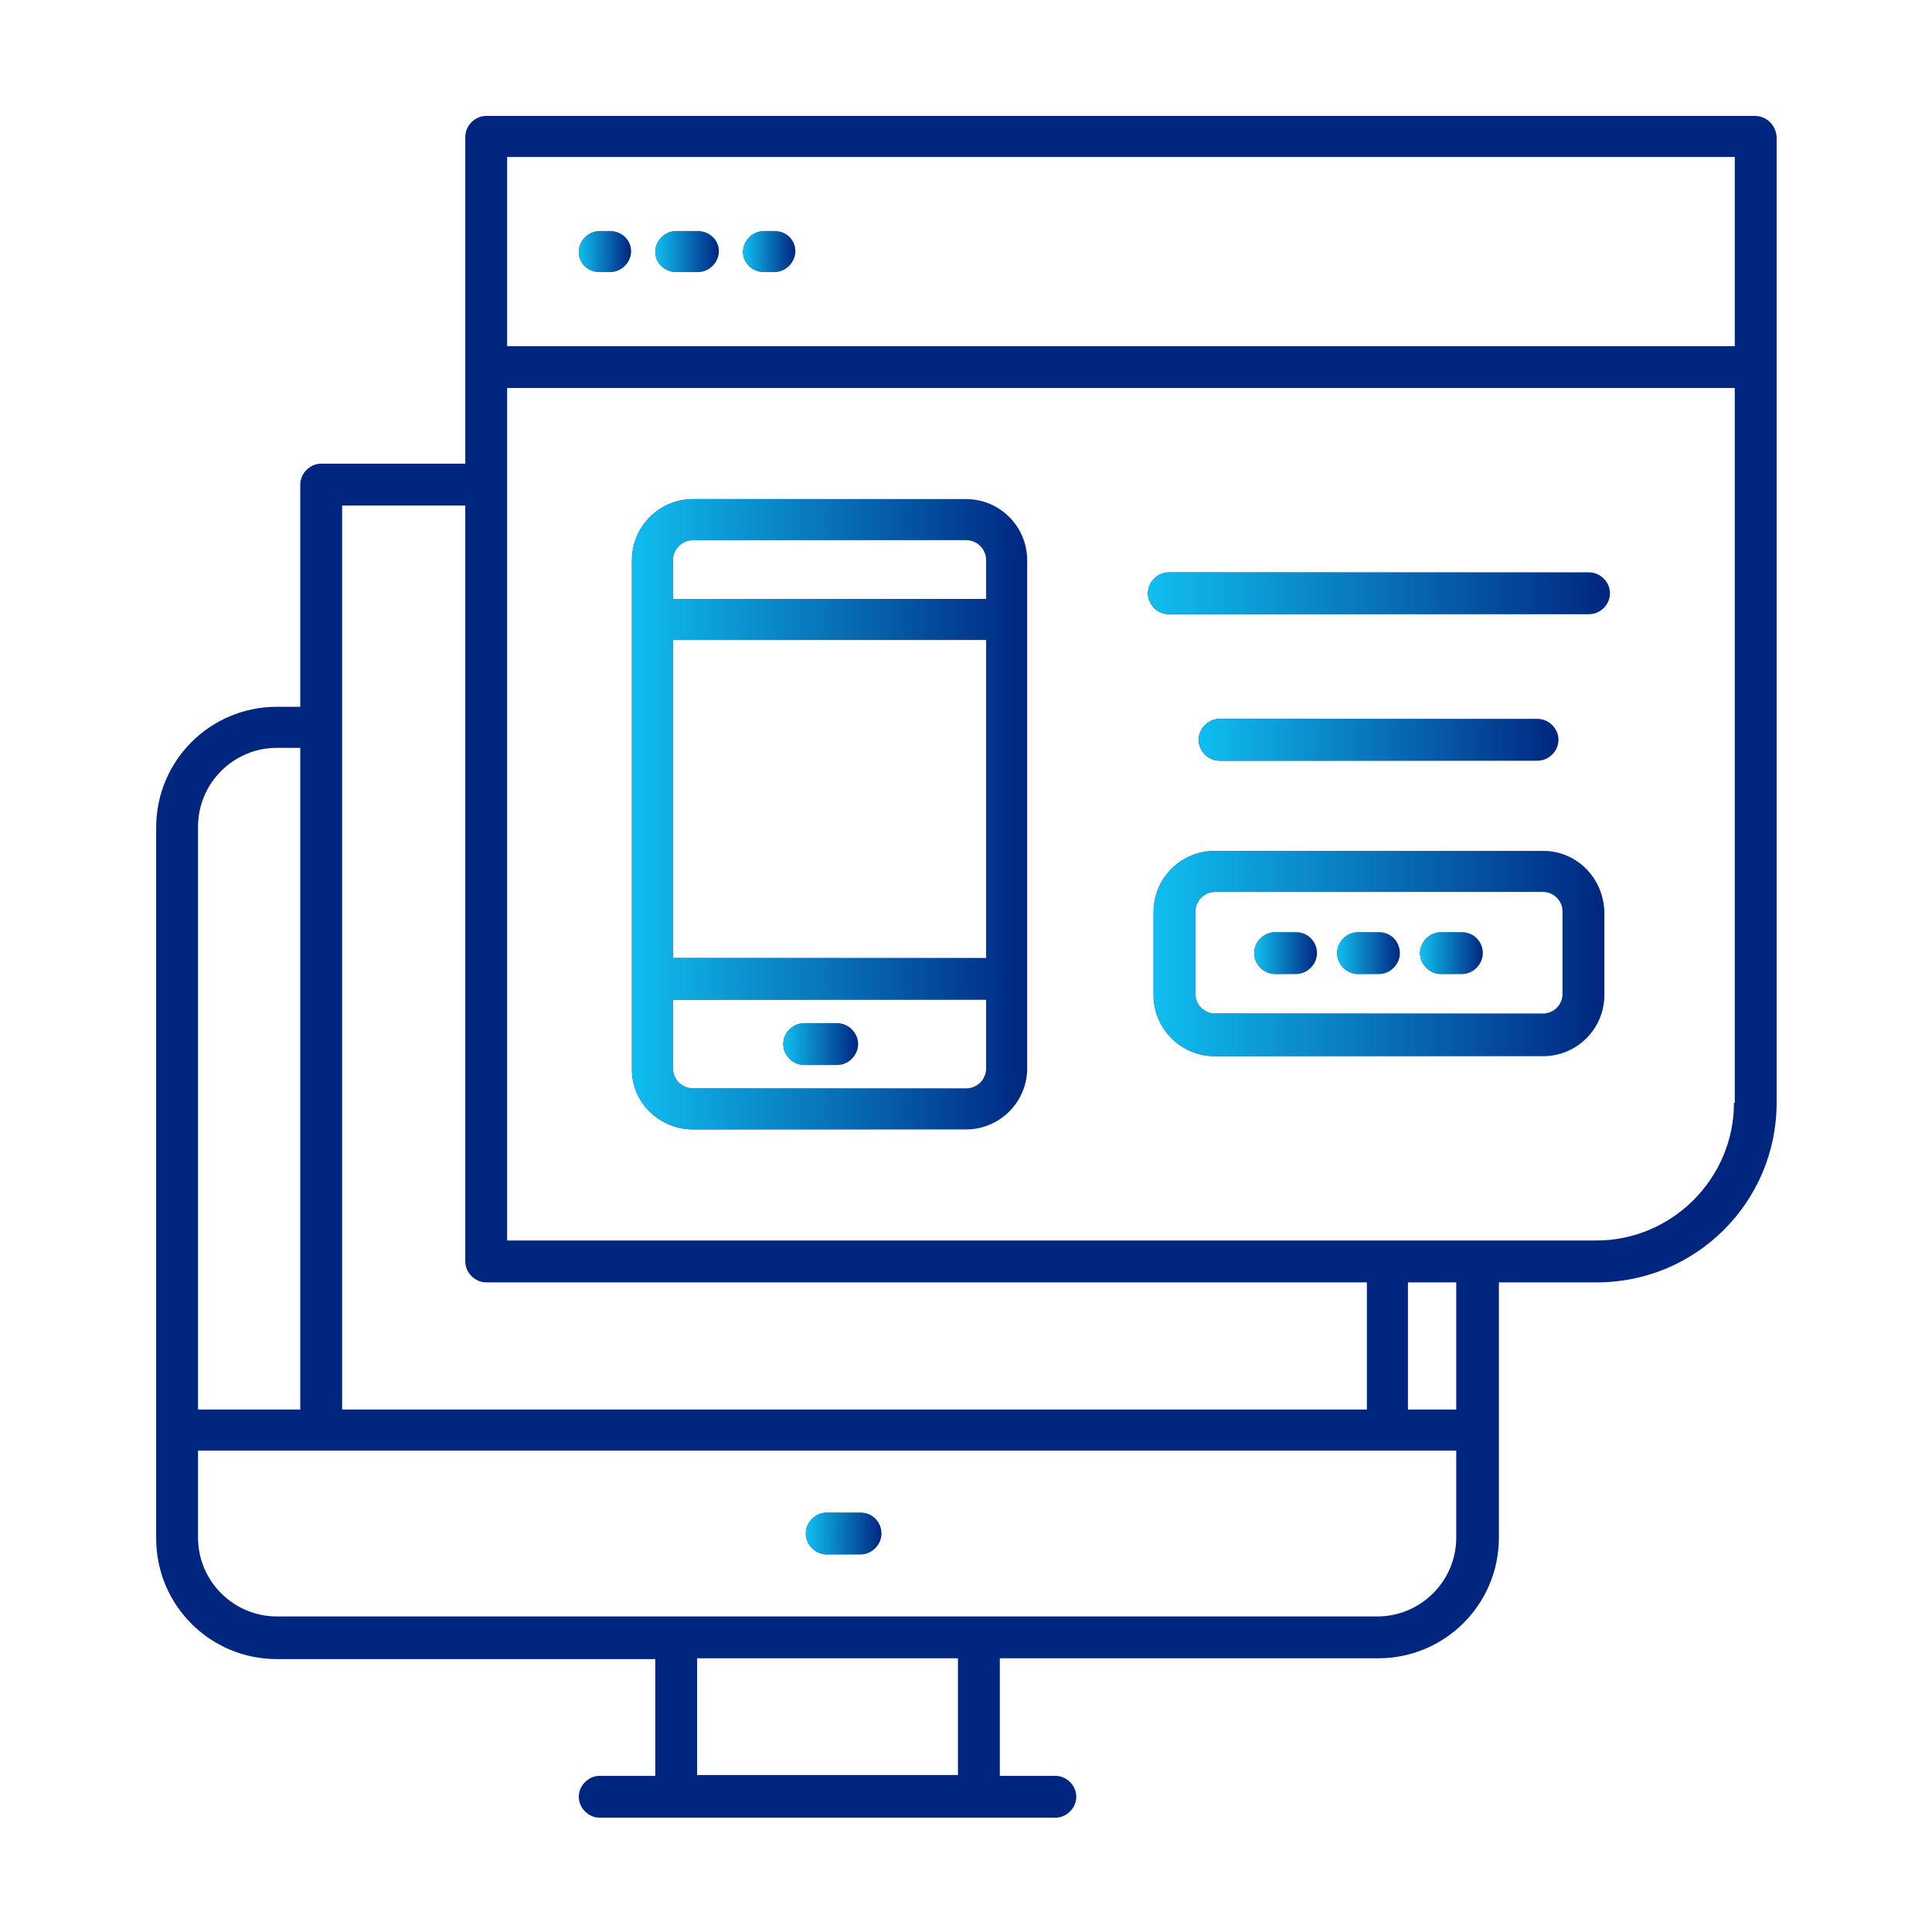 <?xml version="1.0" encoding="utf-8"?>
<!-- Generator: Adobe Illustrator 25.2.1, SVG Export Plug-In . SVG Version: 6.00 Build 0)  -->
<svg version="1.1" id="Layer_1" xmlns="http://www.w3.org/2000/svg" xmlns:xlink="http://www.w3.org/1999/xlink" x="0px" y="0px"
	 viewBox="0 0 24 24" style="enable-background:new 0 0 24 24;" xml:space="preserve">
<style type="text/css">
	.st0{fill:#002680;}
	.st1{opacity:0.65;}
	.st2{fill:url(#SVGID_1_);}
	.st3{fill:#FFFFFF;}
	.st4{fill:url(#SVGID_2_);}
	.st5{fill:url(#SVGID_3_);}
	.st6{fill:url(#SVGID_4_);}
	.st7{fill:url(#SVGID_5_);}
	.st8{fill:url(#SVGID_6_);}
	.st9{fill:url(#SVGID_7_);}
	.st10{fill:url(#SVGID_8_);}
	.st11{fill:url(#SVGID_9_);}
	.st12{fill:url(#SVGID_10_);}
	.st13{fill:url(#SVGID_11_);}
	.st14{fill:url(#SVGID_12_);}
	.st15{fill:url(#SVGID_13_);}
	.st16{fill:url(#SVGID_14_);}
	.st17{fill:url(#SVGID_15_);}
	.st18{fill:url(#SVGID_16_);}
	.st19{fill:url(#SVGID_17_);}
	.st20{fill:url(#SVGID_18_);}
	.st21{fill:url(#SVGID_19_);}
	.st22{fill:url(#SVGID_20_);}
	.st23{fill:url(#SVGID_21_);}
	.st24{fill:url(#SVGID_22_);}
	.st25{fill:url(#SVGID_23_);}
	.st26{fill:url(#SVGID_24_);}
	.st27{fill:url(#SVGID_25_);}
	.st28{fill:url(#SVGID_26_);}
	.st29{fill:url(#SVGID_27_);}
	.st30{fill:url(#SVGID_28_);}
	.st31{fill:url(#SVGID_29_);}
	.st32{fill:url(#SVGID_30_);}
	.st33{fill:url(#SVGID_31_);}
	.st34{fill:url(#SVGID_32_);}
	.st35{fill:url(#SVGID_33_);}
	.st36{fill:url(#SVGID_34_);}
	.st37{fill:url(#SVGID_35_);}
	.st38{fill:url(#SVGID_36_);}
	.st39{fill:url(#SVGID_37_);}
	.st40{fill:url(#SVGID_38_);}
	.st41{fill:url(#SVGID_39_);}
	.st42{fill:url(#SVGID_40_);}
	.st43{fill:url(#SVGID_41_);}
	.st44{fill:url(#SVGID_42_);}
	.st45{fill:url(#SVGID_43_);}
	.st46{fill:url(#SVGID_44_);}
	.st47{fill:url(#SVGID_45_);}
	.st48{fill:url(#SVGID_46_);}
	.st49{fill:url(#SVGID_47_);}
	.st50{fill:url(#SVGID_48_);}
	.st51{fill:url(#SVGID_49_);}
	.st52{fill:url(#SVGID_50_);}
	.st53{fill:url(#SVGID_51_);}
	.st54{fill:url(#SVGID_52_);}
	.st55{fill:url(#SVGID_53_);}
	.st56{fill:url(#SVGID_54_);}
	.st57{fill:url(#SVGID_55_);}
	.st58{fill:url(#SVGID_56_);}
	.st59{fill:url(#SVGID_57_);}
	.st60{fill:url(#SVGID_58_);}
	.st61{fill:url(#SVGID_59_);}
	.st62{fill:url(#SVGID_60_);}
	.st63{fill:url(#SVGID_61_);}
	.st64{fill:url(#SVGID_62_);}
	.st65{fill:url(#SVGID_63_);}
	.st66{fill:url(#SVGID_64_);}
	.st67{fill:url(#SVGID_65_);}
	.st68{fill:url(#SVGID_66_);}
	.st69{fill:url(#SVGID_67_);}
	.st70{fill:url(#SVGID_68_);}
	.st71{fill:url(#SVGID_69_);}
	.st72{fill:url(#SVGID_70_);}
	.st73{fill:url(#SVGID_71_);}
	.st74{fill:url(#SVGID_72_);}
	.st75{fill:url(#SVGID_73_);}
	.st76{fill:url(#SVGID_74_);}
	.st77{fill:url(#SVGID_75_);}
	.st78{fill:url(#SVGID_76_);}
	.st79{fill:url(#SVGID_77_);}
	.st80{fill:url(#SVGID_78_);}
	.st81{fill:url(#SVGID_79_);}
	.st82{fill:url(#SVGID_80_);}
	.st83{fill:url(#SVGID_81_);}
	.st84{fill:url(#SVGID_82_);}
	.st85{fill:url(#SVGID_83_);}
	.st86{fill:url(#SVGID_84_);}
	.st87{fill:url(#SVGID_85_);}
	.st88{fill:url(#SVGID_86_);}
	.st89{fill:url(#SVGID_87_);}
	.st90{fill:url(#SVGID_88_);}
	.st91{fill:url(#SVGID_89_);}
	.st92{fill:url(#SVGID_90_);}
	.st93{fill:url(#SVGID_91_);}
	.st94{fill:url(#SVGID_92_);}
	.st95{fill:url(#SVGID_93_);}
	.st96{fill:url(#SVGID_94_);}
	.st97{fill:url(#SVGID_95_);}
	.st98{fill:url(#SVGID_96_);}
	.st99{fill:url(#SVGID_97_);}
	.st100{fill:url(#SVGID_98_);}
	.st101{fill:url(#SVGID_99_);}
	.st102{fill:url(#SVGID_100_);}
	.st103{fill:url(#SVGID_101_);}
	.st104{fill:url(#SVGID_102_);}
	.st105{fill:url(#SVGID_103_);}
	.st106{fill:url(#SVGID_104_);}
	.st107{fill:url(#SVGID_105_);}
	.st108{fill:url(#SVGID_106_);}
	.st109{fill:url(#SVGID_107_);}
	.st110{fill:url(#SVGID_108_);}
	.st111{fill:url(#SVGID_109_);}
	.st112{fill:url(#SVGID_110_);}
	.st113{fill:url(#SVGID_111_);}
	.st114{fill:url(#SVGID_112_);}
	.st115{fill:url(#SVGID_113_);}
	.st116{fill:url(#SVGID_114_);}
	.st117{fill:url(#SVGID_115_);}
	.st118{fill:url(#SVGID_116_);}
	.st119{fill:url(#SVGID_117_);}
	.st120{fill:url(#SVGID_118_);}
	.st121{fill:url(#SVGID_119_);}
	.st122{fill:url(#SVGID_120_);}
	.st123{fill:url(#SVGID_121_);}
	.st124{fill:url(#SVGID_122_);}
	.st125{fill:url(#SVGID_123_);}
	.st126{fill:url(#SVGID_124_);}
	.st127{fill:url(#SVGID_125_);}
	.st128{fill:url(#SVGID_126_);}
	.st129{fill:url(#SVGID_127_);}
	.st130{fill:url(#SVGID_128_);}
	.st131{fill:url(#SVGID_129_);}
	.st132{fill:url(#SVGID_130_);}
	.st133{fill:url(#SVGID_131_);}
	.st134{fill:url(#SVGID_132_);}
	.st135{fill:url(#SVGID_133_);}
	.st136{fill:url(#SVGID_134_);}
	.st137{fill:url(#SVGID_135_);}
	.st138{fill:url(#SVGID_136_);}
	.st139{fill:url(#SVGID_137_);}
	.st140{fill:url(#SVGID_138_);}
	.st141{fill:url(#SVGID_139_);}
	.st142{fill:url(#SVGID_140_);}
	.st143{fill:url(#SVGID_141_);}
	.st144{fill:url(#SVGID_142_);}
	.st145{fill:url(#SVGID_143_);}
	.st146{fill:url(#SVGID_144_);}
	.st147{fill:url(#SVGID_145_);}
	.st148{fill:url(#SVGID_146_);}
	.st149{fill:url(#SVGID_147_);}
	.st150{fill:url(#SVGID_148_);}
	.st151{fill:url(#SVGID_149_);}
	.st152{fill:url(#SVGID_150_);}
	.st153{fill:url(#SVGID_151_);}
	.st154{fill:url(#SVGID_152_);}
	.st155{fill:url(#SVGID_153_);}
	.st156{fill:url(#SVGID_154_);}
	.st157{fill:url(#SVGID_155_);}
	.st158{fill:url(#SVGID_156_);}
	.st159{fill:url(#SVGID_157_);}
	.st160{fill:url(#SVGID_158_);}
	.st161{fill:url(#SVGID_159_);}
	.st162{fill:url(#SVGID_160_);}
	.st163{fill:url(#SVGID_161_);}
	.st164{fill:url(#SVGID_162_);}
	.st165{fill:url(#SVGID_163_);}
	.st166{fill:url(#SVGID_164_);}
	.st167{fill:url(#SVGID_165_);}
	.st168{fill:url(#SVGID_166_);}
	.st169{fill:url(#SVGID_167_);}
	.st170{fill:url(#SVGID_168_);}
	.st171{fill:url(#SVGID_169_);}
	.st172{fill:url(#SVGID_170_);}
	.st173{fill:url(#SVGID_171_);}
	.st174{fill:url(#SVGID_172_);}
	.st175{fill:url(#SVGID_173_);}
	.st176{fill:url(#SVGID_174_);}
	.st177{fill:url(#SVGID_175_);}
	.st178{fill:url(#SVGID_176_);}
	.st179{fill:url(#SVGID_177_);}
	.st180{fill:url(#SVGID_178_);}
	.st181{fill:url(#SVGID_179_);}
	.st182{fill:url(#SVGID_180_);}
	.st183{fill:url(#SVGID_181_);}
	.st184{fill:url(#SVGID_182_);}
	.st185{fill:url(#SVGID_183_);}
	.st186{fill:url(#SVGID_184_);}
	.st187{fill:url(#SVGID_185_);}
	.st188{fill:url(#SVGID_186_);}
	.st189{fill:url(#SVGID_187_);}
	.st190{fill:url(#SVGID_188_);}
	.st191{fill:url(#SVGID_189_);}
	.st192{fill:url(#SVGID_190_);}
	.st193{fill:url(#SVGID_191_);}
	.st194{fill:url(#SVGID_192_);}
	.st195{fill:url(#SVGID_193_);}
	.st196{fill:url(#SVGID_194_);}
	.st197{fill:url(#SVGID_195_);}
	.st198{fill:url(#SVGID_196_);}
	.st199{fill:url(#SVGID_197_);}
	.st200{fill:url(#SVGID_198_);}
	.st201{fill:url(#SVGID_199_);}
	.st202{fill:url(#SVGID_200_);}
	.st203{fill:url(#SVGID_201_);}
	.st204{fill:url(#SVGID_202_);}
	.st205{fill:url(#SVGID_203_);}
	.st206{fill:url(#SVGID_204_);}
	.st207{fill:url(#SVGID_205_);}
	.st208{fill:url(#SVGID_206_);}
	.st209{fill:url(#SVGID_207_);}
	.st210{fill:url(#SVGID_208_);}
	.st211{fill:url(#SVGID_209_);}
	.st212{fill:url(#SVGID_210_);}
	.st213{fill:url(#SVGID_211_);}
	.st214{fill:url(#SVGID_212_);}
	.st215{fill:url(#SVGID_213_);}
	.st216{fill:url(#SVGID_214_);}
	.st217{fill:url(#SVGID_215_);}
	.st218{fill:url(#SVGID_216_);}
	.st219{fill:url(#SVGID_217_);}
	.st220{fill:url(#SVGID_218_);}
	.st221{fill:url(#SVGID_219_);}
	.st222{fill:url(#SVGID_220_);}
	.st223{fill:url(#SVGID_221_);}
	.st224{fill:url(#SVGID_222_);}
	.st225{fill:url(#SVGID_223_);}
	.st226{fill:url(#SVGID_224_);}
	.st227{fill:url(#SVGID_225_);}
	.st228{fill:url(#SVGID_226_);}
	.st229{fill:url(#SVGID_227_);}
	.st230{fill:url(#SVGID_228_);}
	.st231{fill:url(#SVGID_229_);}
	.st232{fill:url(#SVGID_230_);}
	.st233{fill:url(#SVGID_231_);}
	.st234{fill:url(#SVGID_232_);}
	.st235{fill:url(#SVGID_233_);}
	.st236{fill:url(#SVGID_234_);}
	.st237{fill:url(#SVGID_235_);}
	.st238{fill:url(#SVGID_236_);}
	.st239{fill:url(#SVGID_237_);}
	.st240{fill:url(#SVGID_238_);}
	.st241{fill:url(#SVGID_239_);}
	.st242{fill:url(#SVGID_240_);}
	.st243{fill:url(#SVGID_241_);}
	.st244{fill:url(#SVGID_242_);}
	.st245{fill:url(#SVGID_243_);}
	.st246{fill:url(#SVGID_244_);}
	.st247{fill:url(#SVGID_245_);}
	.st248{fill:url(#SVGID_246_);}
	.st249{fill:url(#SVGID_247_);}
	.st250{fill-rule:evenodd;clip-rule:evenodd;fill:#002680;}
	.st251{fill-rule:evenodd;clip-rule:evenodd;fill:url(#SVGID_248_);}
	.st252{fill-rule:evenodd;clip-rule:evenodd;fill:url(#SVGID_249_);}
	.st253{fill-rule:evenodd;clip-rule:evenodd;fill:url(#SVGID_250_);}
	.st254{fill-rule:evenodd;clip-rule:evenodd;fill:url(#SVGID_251_);}
	.st255{fill-rule:evenodd;clip-rule:evenodd;fill:url(#SVGID_252_);}
	.st256{fill-rule:evenodd;clip-rule:evenodd;fill:url(#SVGID_253_);}
	.st257{fill-rule:evenodd;clip-rule:evenodd;fill:url(#SVGID_254_);}
	.st258{fill-rule:evenodd;clip-rule:evenodd;fill:url(#SVGID_255_);}
	.st259{fill-rule:evenodd;clip-rule:evenodd;fill:url(#SVGID_256_);}
	.st260{fill-rule:evenodd;clip-rule:evenodd;fill:#FFFFFF;}
	.st261{fill:url(#SVGID_257_);}
	.st262{fill:url(#SVGID_258_);}
	.st263{fill:url(#SVGID_259_);}
	.st264{fill:url(#SVGID_260_);}
	.st265{fill:url(#SVGID_261_);}
	.st266{fill:url(#SVGID_262_);}
	.st267{fill:url(#SVGID_263_);}
	.st268{fill:url(#SVGID_264_);}
	.st269{fill:url(#SVGID_265_);}
	.st270{fill:url(#SVGID_266_);}
	.st271{fill:url(#SVGID_267_);}
	.st272{fill:url(#SVGID_268_);}
	.st273{fill:url(#SVGID_269_);}
	.st274{fill:url(#SVGID_270_);}
	.st275{fill:url(#SVGID_271_);}
	.st276{fill:url(#SVGID_272_);}
	.st277{fill:url(#SVGID_273_);}
	.st278{fill:url(#SVGID_274_);}
	.st279{fill:url(#SVGID_275_);}
	.st280{fill:url(#SVGID_276_);}
	.st281{fill:url(#SVGID_277_);}
	.st282{fill:url(#SVGID_278_);}
	.st283{fill:url(#SVGID_279_);}
	.st284{fill:url(#SVGID_280_);}
	.st285{fill:url(#SVGID_281_);}
	.st286{fill:url(#SVGID_282_);}
	.st287{fill:url(#SVGID_283_);}
	.st288{fill:url(#SVGID_284_);}
	.st289{fill:url(#SVGID_285_);}
	.st290{fill:url(#SVGID_286_);}
	.st291{fill:url(#SVGID_287_);}
	.st292{fill:url(#SVGID_288_);}
	.st293{fill:url(#SVGID_289_);}
	.st294{fill:url(#SVGID_290_);}
	.st295{fill:url(#SVGID_291_);}
	.st296{fill:url(#SVGID_292_);}
	.st297{fill:url(#SVGID_293_);}
	.st298{fill:url(#SVGID_294_);}
	.st299{fill:url(#SVGID_295_);}
	.st300{fill:url(#SVGID_296_);}
	.st301{fill:url(#SVGID_297_);}
	.st302{fill:url(#SVGID_298_);}
	.st303{fill:url(#SVGID_299_);}
	.st304{fill:url(#SVGID_300_);}
	.st305{fill:url(#SVGID_301_);}
	.st306{fill:url(#SVGID_302_);}
	.st307{fill:url(#SVGID_303_);}
	.st308{fill:url(#SVGID_304_);}
	.st309{fill:url(#SVGID_305_);}
	.st310{fill:url(#SVGID_306_);}
	.st311{fill:url(#SVGID_307_);}
	.st312{fill:url(#SVGID_308_);}
	.st313{fill:url(#SVGID_309_);}
	.st314{fill:url(#SVGID_310_);}
	.st315{fill:url(#SVGID_311_);}
	.st316{fill:url(#SVGID_312_);}
	.st317{fill:url(#SVGID_313_);}
	.st318{fill:url(#SVGID_314_);}
	.st319{fill:url(#SVGID_315_);}
	.st320{fill:url(#SVGID_316_);}
	.st321{fill:url(#SVGID_317_);}
	.st322{fill:url(#SVGID_318_);}
	.st323{fill:url(#SVGID_319_);}
	.st324{fill:url(#SVGID_320_);}
	.st325{fill:url(#SVGID_321_);}
	.st326{fill:url(#SVGID_322_);}
	.st327{fill:url(#SVGID_323_);}
	.st328{fill:url(#SVGID_324_);}
	.st329{fill:url(#SVGID_325_);}
	.st330{fill:url(#SVGID_326_);}
	.st331{fill:url(#SVGID_327_);}
	.st332{fill:url(#SVGID_328_);}
	.st333{fill:url(#SVGID_329_);}
	.st334{fill:url(#SVGID_330_);}
	.st335{fill:url(#SVGID_331_);}
	.st336{fill:url(#SVGID_332_);}
	.st337{fill:url(#SVGID_333_);}
	.st338{fill:url(#SVGID_334_);}
	.st339{fill:url(#SVGID_335_);}
	.st340{fill:url(#SVGID_336_);}
	.st341{fill:url(#SVGID_337_);}
	.st342{fill:url(#SVGID_338_);}
	.st343{fill:url(#SVGID_339_);}
	.st344{fill:url(#SVGID_340_);}
	.st345{fill:url(#SVGID_341_);}
	.st346{fill:url(#SVGID_342_);}
	.st347{fill-rule:evenodd;clip-rule:evenodd;}
	.st348{fill:none;}
	.st349{fill-rule:evenodd;clip-rule:evenodd;fill:url(#SVGID_343_);}
	.st350{fill:url(#SVGID_344_);}
	.st351{fill:url(#SVGID_345_);}
	.st352{fill:url(#SVGID_346_);}
	.st353{fill:url(#SVGID_347_);}
	.st354{fill-rule:evenodd;clip-rule:evenodd;fill:none;stroke:#FFFFFF;stroke-width:0.25;stroke-miterlimit:10;}
	.st355{fill:url(#SVGID_348_);}
	.st356{fill:url(#SVGID_349_);}
	.st357{fill:url(#SVGID_350_);}
	.st358{fill:url(#SVGID_351_);}
	.st359{fill:url(#SVGID_352_);}
	.st360{fill:url(#SVGID_353_);}
	.st361{fill:url(#SVGID_354_);}
	.st362{fill:url(#SVGID_355_);}
	.st363{fill:url(#SVGID_356_);}
	.st364{fill:url(#SVGID_357_);}
	.st365{fill:url(#SVGID_358_);}
	.st366{fill:url(#SVGID_359_);}
	.st367{fill:url(#SVGID_360_);}
	.st368{fill:url(#SVGID_361_);}
	.st369{fill:url(#SVGID_362_);}
	.st370{fill:url(#SVGID_363_);}
	.st371{fill:url(#SVGID_364_);}
	.st372{fill:url(#SVGID_365_);}
	.st373{fill:url(#SVGID_366_);}
	.st374{fill:url(#SVGID_367_);}
	.st375{fill:url(#SVGID_368_);}
	.st376{fill:url(#SVGID_369_);}
	.st377{fill:url(#SVGID_370_);}
	.st378{fill:url(#SVGID_371_);}
	.st379{fill:url(#SVGID_372_);}
	.st380{fill:url(#SVGID_373_);}
	.st381{fill:url(#SVGID_374_);}
	.st382{fill:url(#SVGID_375_);}
	.st383{fill:url(#SVGID_376_);}
	.st384{fill:url(#SVGID_377_);}
	.st385{fill:url(#SVGID_378_);}
	.st386{fill:url(#SVGID_379_);}
	.st387{fill:url(#SVGID_380_);}
	.st388{fill:url(#SVGID_381_);}
	.st389{fill:url(#SVGID_382_);}
	.st390{fill:url(#SVGID_383_);}
	.st391{fill:url(#SVGID_384_);}
	.st392{fill:url(#SVGID_385_);}
	.st393{fill:url(#SVGID_386_);}
	.st394{fill:url(#SVGID_387_);}
	.st395{fill:url(#SVGID_388_);}
	.st396{fill:url(#SVGID_389_);}
	.st397{fill:url(#SVGID_390_);}
	.st398{fill:url(#SVGID_391_);}
	.st399{fill:url(#SVGID_392_);}
	.st400{fill:url(#SVGID_393_);}
	.st401{fill:url(#SVGID_394_);}
	.st402{fill:url(#SVGID_395_);}
	.st403{fill:url(#SVGID_396_);}
	.st404{fill:url(#SVGID_397_);}
	.st405{fill:url(#SVGID_398_);}
	.st406{fill:url(#SVGID_399_);}
	.st407{fill:url(#SVGID_400_);}
	.st408{fill:url(#SVGID_401_);}
	.st409{fill:url(#SVGID_402_);}
	.st410{fill:url(#SVGID_403_);}
	.st411{fill:url(#SVGID_404_);}
	.st412{fill:url(#SVGID_405_);}
	.st413{fill:url(#SVGID_406_);}
	.st414{fill:url(#SVGID_407_);}
	.st415{fill:url(#SVGID_408_);}
	.st416{fill:url(#SVGID_409_);}
	.st417{fill:url(#SVGID_410_);}
	.st418{fill:url(#SVGID_411_);}
	.st419{fill:url(#SVGID_412_);}
	.st420{fill:url(#SVGID_413_);}
	.st421{fill:url(#SVGID_414_);}
	.st422{fill:url(#SVGID_415_);}
	.st423{fill:url(#SVGID_416_);}
	.st424{fill:url(#SVGID_417_);}
	.st425{fill:url(#SVGID_418_);}
	.st426{fill:url(#SVGID_419_);}
	.st427{fill:url(#SVGID_420_);}
	.st428{fill:url(#SVGID_421_);}
	.st429{fill:url(#SVGID_422_);}
	.st430{fill:url(#SVGID_423_);}
	.st431{fill:url(#SVGID_424_);}
	.st432{fill:url(#SVGID_425_);}
	.st433{fill:url(#SVGID_426_);}
	.st434{fill:url(#SVGID_427_);}
	.st435{fill:url(#SVGID_428_);}
	.st436{fill:url(#SVGID_429_);}
	.st437{fill:url(#SVGID_430_);}
	.st438{fill:url(#SVGID_431_);}
	.st439{fill:url(#SVGID_432_);}
	.st440{fill:url(#SVGID_433_);}
	.st441{fill:url(#SVGID_434_);}
	.st442{fill:url(#SVGID_435_);}
	.st443{fill:url(#SVGID_436_);}
</style>
<g>
	<path class="st0" d="M10.69,18.79h-0.42c-0.14,0-0.26,0.12-0.26,0.26c0,0.14,0.12,0.26,0.26,0.26h0.42c0.14,0,0.26-0.12,0.26-0.26
		C10.95,18.91,10.84,18.79,10.69,18.79z"/>
	<path class="st0" d="M21.8,1.44H6.04c-0.14,0-0.26,0.12-0.26,0.26v2.86v1.2H3.99c-0.14,0-0.26,0.12-0.26,0.26v2.76H3.44
		c-0.83,0-1.5,0.67-1.5,1.5v8.83c0,0.83,0.67,1.5,1.5,1.5h4.7v1.45H7.45c-0.14,0-0.26,0.12-0.26,0.26c0,0.14,0.12,0.26,0.26,0.26
		H8.4h3.76h0.95c0.14,0,0.26-0.12,0.26-0.26c0-0.14-0.12-0.26-0.26-0.26h-0.69V20.6h4.7c0.83,0,1.5-0.67,1.5-1.5v-3.17h1.22
		c1.23,0,2.23-1,2.23-2.23V4.56V1.7C22.06,1.55,21.94,1.44,21.8,1.44z M4.25,9.03V6.28h1.53v9.39c0,0.14,0.12,0.26,0.26,0.26h10.94
		v1.58H4.25V9.03z M2.46,10.27c0-0.54,0.44-0.98,0.98-0.98h0.29v8.22H2.46V10.27z M11.9,22.05H8.66V20.6h3.24V22.05z M18.09,19.1
		c0,0.54-0.44,0.98-0.98,0.98h-4.96H8.4H3.44c-0.54,0-0.98-0.44-0.98-0.98v-1.08h1.53h13.25h0.85V19.1z M18.09,17.51h-0.6v-1.58h0.6
		V17.51z M21.54,13.7c0,0.94-0.77,1.71-1.71,1.71h-1.48h-1.11H6.3V6.02v-1.2h15.25V13.7z M21.54,4.3H6.3V1.95h15.25V4.3z"/>
	<path class="st0" d="M7.45,3.38h0.13c0.14,0,0.26-0.12,0.26-0.26S7.72,2.87,7.58,2.87H7.45c-0.14,0-0.26,0.12-0.26,0.26
		S7.3,3.38,7.45,3.38z"/>
	<path class="st0" d="M8.4,3.38h0.27c0.14,0,0.26-0.12,0.26-0.26S8.81,2.87,8.67,2.87H8.4c-0.14,0-0.26,0.12-0.26,0.26
		S8.26,3.38,8.4,3.38z"/>
	<path class="st0" d="M9.49,3.38h0.13c0.14,0,0.26-0.12,0.26-0.26S9.77,2.87,9.62,2.87H9.49c-0.14,0-0.26,0.12-0.26,0.26
		S9.35,3.38,9.49,3.38z"/>
	<path class="st0" d="M8.61,14.03H12c0.42,0,0.76-0.34,0.76-0.76V6.96c0-0.42-0.34-0.76-0.76-0.76H8.61c-0.42,0-0.76,0.34-0.76,0.76
		v6.31C7.84,13.69,8.19,14.03,8.61,14.03z M8.36,6.96c0-0.14,0.11-0.25,0.25-0.25H12c0.14,0,0.25,0.11,0.25,0.25v0.48H8.36V6.96z
		 M8.36,7.95h3.89v3.95H8.36V7.95z M8.36,12.42h3.89v0.85c0,0.14-0.11,0.25-0.25,0.25H8.61c-0.14,0-0.25-0.11-0.25-0.25V12.42z"/>
	<path class="st0" d="M9.99,13.23h0.41c0.14,0,0.26-0.12,0.26-0.26s-0.12-0.26-0.26-0.26H9.99c-0.14,0-0.26,0.12-0.26,0.26
		S9.85,13.23,9.99,13.23z"/>
	<path class="st0" d="M19.17,10.57h-4.08c-0.42,0-0.76,0.34-0.76,0.76v1.03c0,0.42,0.34,0.76,0.76,0.76h4.08
		c0.42,0,0.76-0.34,0.76-0.76v-1.03C19.92,10.91,19.59,10.57,19.17,10.57z M19.41,12.35c0,0.13-0.11,0.24-0.24,0.24h-4.08
		c-0.13,0-0.24-0.11-0.24-0.24v-1.03c0-0.13,0.11-0.24,0.24-0.24h4.08c0.13,0,0.24,0.11,0.24,0.24V12.35z"/>
	<path class="st0" d="M16.1,11.58h-0.26c-0.14,0-0.26,0.12-0.26,0.26s0.12,0.26,0.26,0.26h0.26c0.14,0,0.26-0.12,0.26-0.26
		S16.25,11.58,16.1,11.58z"/>
	<path class="st0" d="M17.13,11.58h-0.26c-0.14,0-0.26,0.12-0.26,0.26s0.12,0.26,0.26,0.26h0.26c0.14,0,0.26-0.12,0.26-0.26
		S17.28,11.58,17.13,11.58z"/>
	<path class="st0" d="M18.16,11.58h-0.26c-0.14,0-0.26,0.12-0.26,0.26s0.12,0.26,0.26,0.26h0.26c0.14,0,0.26-0.12,0.26-0.26
		S18.31,11.58,18.16,11.58z"/>
	<path class="st0" d="M14.52,7.63h5.22c0.14,0,0.26-0.12,0.26-0.26s-0.12-0.26-0.26-0.26h-5.22c-0.14,0-0.26,0.12-0.26,0.26
		S14.38,7.63,14.52,7.63z"/>
	<path class="st0" d="M19.1,9.45c0.14,0,0.26-0.12,0.26-0.26s-0.12-0.26-0.26-0.26h-3.95c-0.14,0-0.26,0.12-0.26,0.26
		s0.12,0.26,0.26,0.26H19.1z"/>
	<linearGradient id="SVGID_1_" gradientUnits="userSpaceOnUse" x1="10.018" y1="19.052" x2="10.95" y2="19.052">
		<stop  offset="0" style="stop-color:#10BEF0"/>
		<stop  offset="1" style="stop-color:#10BEF0;stop-opacity:0"/>
	</linearGradient>
	<path class="st2" d="M10.69,18.79h-0.42c-0.14,0-0.26,0.12-0.26,0.26c0,0.14,0.12,0.26,0.26,0.26h0.42c0.14,0,0.26-0.12,0.26-0.26
		C10.95,18.91,10.84,18.79,10.69,18.79z"/>
	<linearGradient id="SVGID_2_" gradientUnits="userSpaceOnUse" x1="7.189" y1="3.125" x2="7.833" y2="3.125">
		<stop  offset="0" style="stop-color:#10BEF0"/>
		<stop  offset="1" style="stop-color:#10BEF0;stop-opacity:0"/>
	</linearGradient>
	<path class="st4" d="M7.45,3.38h0.13c0.14,0,0.26-0.12,0.26-0.26S7.72,2.87,7.58,2.87H7.45c-0.14,0-0.26,0.12-0.26,0.26
		S7.3,3.38,7.45,3.38z"/>
	<linearGradient id="SVGID_3_" gradientUnits="userSpaceOnUse" x1="8.14" y1="3.125" x2="8.93" y2="3.125">
		<stop  offset="0" style="stop-color:#10BEF0"/>
		<stop  offset="1" style="stop-color:#10BEF0;stop-opacity:0"/>
	</linearGradient>
	<path class="st5" d="M8.4,3.38h0.27c0.14,0,0.26-0.12,0.26-0.26S8.81,2.87,8.67,2.87H8.4c-0.14,0-0.26,0.12-0.26,0.26
		S8.26,3.38,8.4,3.38z"/>
	<linearGradient id="SVGID_4_" gradientUnits="userSpaceOnUse" x1="9.237" y1="3.125" x2="9.881" y2="3.125">
		<stop  offset="0" style="stop-color:#10BEF0"/>
		<stop  offset="1" style="stop-color:#10BEF0;stop-opacity:0"/>
	</linearGradient>
	<path class="st6" d="M9.49,3.38h0.13c0.14,0,0.26-0.12,0.26-0.26S9.77,2.87,9.62,2.87H9.49c-0.14,0-0.26,0.12-0.26,0.26
		S9.35,3.38,9.49,3.38z"/>
	<linearGradient id="SVGID_5_" gradientUnits="userSpaceOnUse" x1="7.845" y1="10.113" x2="12.761" y2="10.113">
		<stop  offset="0" style="stop-color:#10BEF0"/>
		<stop  offset="1" style="stop-color:#10BEF0;stop-opacity:0"/>
	</linearGradient>
	<path class="st7" d="M8.61,14.03H12c0.42,0,0.76-0.34,0.76-0.76V6.96c0-0.42-0.34-0.76-0.76-0.76H8.61c-0.42,0-0.76,0.34-0.76,0.76
		v6.31C7.84,13.69,8.19,14.03,8.61,14.03z M8.36,6.96c0-0.14,0.11-0.25,0.25-0.25H12c0.14,0,0.25,0.11,0.25,0.25v0.48H8.36V6.96z
		 M8.36,7.95h3.89v3.95H8.36V7.95z M8.36,12.42h3.89v0.85c0,0.14-0.11,0.25-0.25,0.25H8.61c-0.14,0-0.25-0.11-0.25-0.25V12.42z"/>
	<linearGradient id="SVGID_6_" gradientUnits="userSpaceOnUse" x1="9.734" y1="12.968" x2="10.657" y2="12.968">
		<stop  offset="0" style="stop-color:#10BEF0"/>
		<stop  offset="1" style="stop-color:#10BEF0;stop-opacity:0"/>
	</linearGradient>
	<path class="st8" d="M9.99,13.23h0.41c0.14,0,0.26-0.12,0.26-0.26s-0.12-0.26-0.26-0.26H9.99c-0.14,0-0.26,0.12-0.26,0.26
		S9.85,13.23,9.99,13.23z"/>
	<linearGradient id="SVGID_7_" gradientUnits="userSpaceOnUse" x1="14.335" y1="11.838" x2="19.925" y2="11.838">
		<stop  offset="0" style="stop-color:#10BEF0"/>
		<stop  offset="1" style="stop-color:#10BEF0;stop-opacity:0"/>
	</linearGradient>
	<path class="st9" d="M19.17,10.57h-4.08c-0.42,0-0.76,0.34-0.76,0.76v1.03c0,0.42,0.34,0.76,0.76,0.76h4.08
		c0.42,0,0.76-0.34,0.76-0.76v-1.03C19.92,10.91,19.59,10.57,19.17,10.57z M19.41,12.35c0,0.13-0.11,0.24-0.24,0.24h-4.08
		c-0.13,0-0.24-0.11-0.24-0.24v-1.03c0-0.13,0.11-0.24,0.24-0.24h4.08c0.13,0,0.24,0.11,0.24,0.24V12.35z"/>
	<linearGradient id="SVGID_8_" gradientUnits="userSpaceOnUse" x1="15.589" y1="11.838" x2="16.362" y2="11.838">
		<stop  offset="0" style="stop-color:#10BEF0"/>
		<stop  offset="1" style="stop-color:#10BEF0;stop-opacity:0"/>
	</linearGradient>
	<path class="st10" d="M16.1,11.58h-0.26c-0.14,0-0.26,0.12-0.26,0.26s0.12,0.26,0.26,0.26h0.26c0.14,0,0.26-0.12,0.26-0.26
		S16.25,11.58,16.1,11.58z"/>
	<linearGradient id="SVGID_9_" gradientUnits="userSpaceOnUse" x1="16.619" y1="11.838" x2="17.392" y2="11.838">
		<stop  offset="0" style="stop-color:#10BEF0"/>
		<stop  offset="1" style="stop-color:#10BEF0;stop-opacity:0"/>
	</linearGradient>
	<path class="st11" d="M17.13,11.58h-0.26c-0.14,0-0.26,0.12-0.26,0.26s0.12,0.26,0.26,0.26h0.26c0.14,0,0.26-0.12,0.26-0.26
		S17.28,11.58,17.13,11.58z"/>
	<linearGradient id="SVGID_10_" gradientUnits="userSpaceOnUse" x1="17.65" y1="11.838" x2="18.423" y2="11.838">
		<stop  offset="0" style="stop-color:#10BEF0"/>
		<stop  offset="1" style="stop-color:#10BEF0;stop-opacity:0"/>
	</linearGradient>
	<path class="st12" d="M18.16,11.58h-0.26c-0.14,0-0.26,0.12-0.26,0.26s0.12,0.26,0.26,0.26h0.26c0.14,0,0.26-0.12,0.26-0.26
		S18.31,11.58,18.16,11.58z"/>
	<linearGradient id="SVGID_11_" gradientUnits="userSpaceOnUse" x1="14.264" y1="7.372" x2="19.996" y2="7.372">
		<stop  offset="0" style="stop-color:#10BEF0"/>
		<stop  offset="1" style="stop-color:#10BEF0;stop-opacity:0"/>
	</linearGradient>
	<path class="st13" d="M14.52,7.63h5.22c0.14,0,0.26-0.12,0.26-0.26s-0.12-0.26-0.26-0.26h-5.22c-0.14,0-0.26,0.12-0.26,0.26
		S14.38,7.63,14.52,7.63z"/>
	<linearGradient id="SVGID_12_" gradientUnits="userSpaceOnUse" x1="14.897" y1="9.197" x2="19.362" y2="9.197">
		<stop  offset="0" style="stop-color:#10BEF0"/>
		<stop  offset="1" style="stop-color:#10BEF0;stop-opacity:0"/>
	</linearGradient>
	<path class="st14" d="M19.1,9.45c0.14,0,0.26-0.12,0.26-0.26s-0.12-0.26-0.26-0.26h-3.95c-0.14,0-0.26,0.12-0.26,0.26
		s0.12,0.26,0.26,0.26H19.1z"/>
</g>
</svg>
